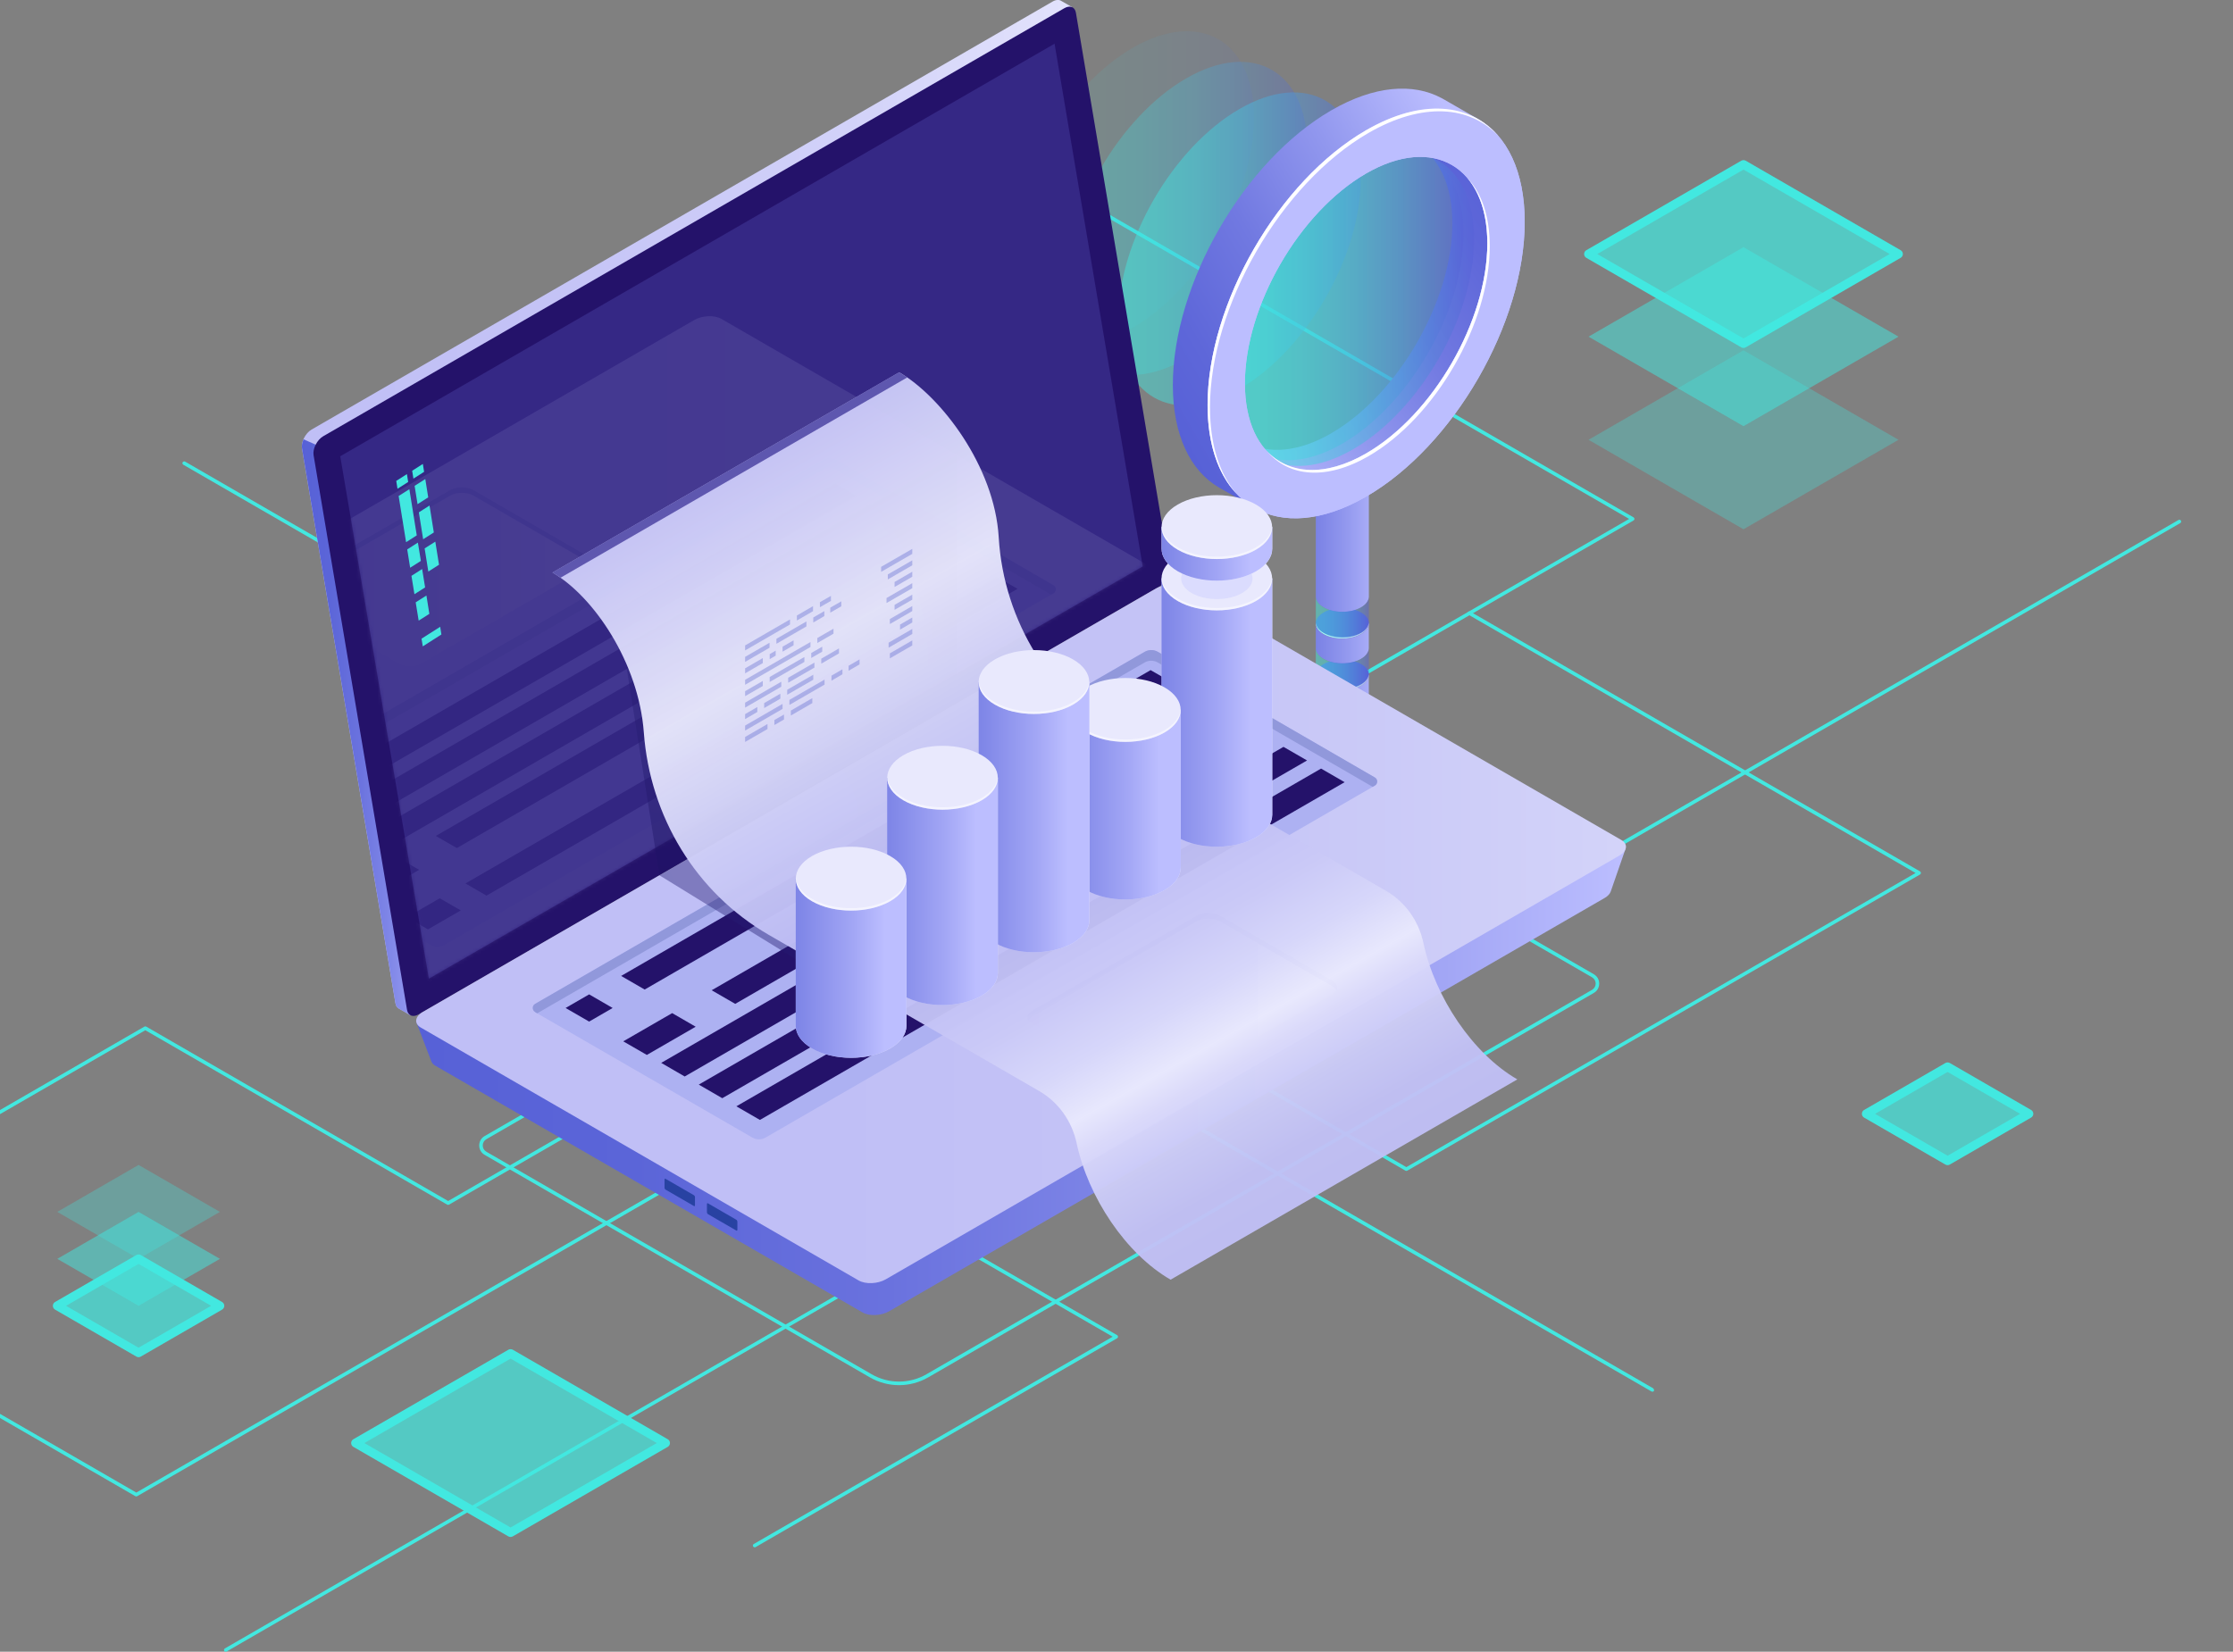 <svg width="642" height="475" viewBox="0 0 642 475" fill="none" xmlns="http://www.w3.org/2000/svg">
<rect x="0" y="0" width="642" height="475" fill="#808080" stroke="none"/>
<g clip-path="url(#clip0_2870_3969)">
<path d="M283.2 288.343C283.285 288.343 283.371 288.361 283.457 288.412L379.396 343.84L475.335 399.268C475.335 399.268 475.661 399.715 475.524 399.972C475.386 400.212 475.078 400.298 474.82 400.161L283.2 289.459L39.447 430.277C39.292 430.363 39.104 430.363 38.932 430.277L-123.484 336.444L-230.63 398.342C-230.87 398.479 -231.179 398.393 -231.333 398.153C-231.487 397.913 -231.385 397.604 -231.145 397.449L-123.742 335.397C-123.587 335.312 -123.399 335.312 -123.227 335.397L39.189 429.23L282.942 288.412C282.942 288.412 283.114 288.343 283.2 288.343Z" fill="#42E8E0"/>
<path d="M-98.534 377.254C-98.448 377.254 -98.362 377.237 -98.276 377.185L41.778 296.274L128.585 346.434C128.74 346.52 128.945 346.52 129.1 346.434L469.658 149.673C469.812 149.587 469.915 149.415 469.915 149.227C469.915 149.038 469.812 148.883 469.658 148.78L295.529 48.169C295.289 48.032 294.98 48.118 294.826 48.358C294.689 48.598 294.774 48.907 295.014 49.061L468.389 149.227L128.842 345.387L42.035 295.227C41.881 295.142 41.675 295.142 41.521 295.227L-98.791 376.31C-99.031 376.448 -99.117 376.756 -98.979 377.014C-98.894 377.168 -98.722 377.271 -98.534 377.271V377.254Z" fill="#42E8E0"/>
<path d="M216.971 444.986C217.056 444.986 217.142 444.968 217.228 444.917L321.184 384.856C321.338 384.77 321.441 384.598 321.441 384.409C321.441 384.221 321.338 384.066 321.184 383.963L191.882 309.264C191.642 309.127 191.333 309.213 191.179 309.453C191.042 309.693 191.127 310.002 191.367 310.156L319.898 384.409L216.713 444.025C216.473 444.162 216.387 444.471 216.525 444.728C216.61 444.883 216.782 444.986 216.971 444.986Z" fill="#42E8E0"/>
<path d="M64.912 475C64.998 475 65.083 474.983 65.169 474.931L626.844 150.428C627.084 150.291 627.17 149.982 627.032 149.724C626.895 149.484 626.587 149.398 626.329 149.536L64.654 474.056C64.414 474.193 64.329 474.502 64.466 474.76C64.552 474.914 64.723 475.017 64.912 475.017V475Z" fill="#42E8E0"/>
<path d="M404.355 336.722C404.441 336.722 404.526 336.704 404.612 336.653L552.023 251.486C552.178 251.4 552.28 251.228 552.28 251.04C552.28 250.851 552.178 250.696 552.023 250.594L422.721 175.894C422.481 175.757 422.172 175.843 422.018 176.083C421.881 176.323 421.967 176.632 422.207 176.787L550.737 251.057L404.338 335.64L53.216 132.753C52.976 132.616 52.667 132.702 52.513 132.942C52.376 133.182 52.461 133.491 52.701 133.645L404.098 336.67C404.098 336.67 404.269 336.739 404.355 336.739V336.722Z" fill="#42E8E0"/>
<path opacity="0.3" d="M501.263 152.213L545.832 126.473L501.263 100.732L456.71 126.473L501.263 152.213Z" fill="#42E8E0"/>
<path opacity="0.5" d="M501.263 122.56L545.832 96.819L501.263 71.078L456.71 96.819L501.263 122.56Z" fill="#42E8E0"/>
<path opacity="0.7" d="M501.263 98.792L545.832 73.052L501.263 47.294L456.71 73.052L501.263 98.792Z" fill="#42E8E0"/>
<path d="M501.263 100.063C501.486 100.063 501.692 100.011 501.898 99.891L546.45 74.15C546.845 73.927 547.085 73.498 547.085 73.052C547.085 72.606 546.845 72.177 546.45 71.954L501.898 46.213C501.503 45.99 501.023 45.99 500.629 46.213L456.076 71.954C455.681 72.177 455.441 72.606 455.441 73.052C455.441 73.498 455.681 73.927 456.076 74.15L500.629 99.891C500.817 100.011 501.04 100.063 501.263 100.063ZM543.295 73.052L501.263 97.334L459.231 73.052L501.263 48.77L543.295 73.052Z" fill="#42E8E0"/>
<path opacity="0.7" d="M146.797 440.748L191.367 414.99L146.797 389.25L102.244 414.99L146.797 440.748Z" fill="#42E8E0"/>
<path d="M146.797 442C147.02 442 147.225 441.949 147.431 441.829L191.984 416.088C192.378 415.865 192.618 415.436 192.618 414.99C192.618 414.544 192.378 414.115 191.984 413.892L147.431 388.151C147.037 387.928 146.557 387.928 146.162 388.151L101.593 413.892C101.198 414.115 100.958 414.544 100.958 414.99C100.958 415.436 101.198 415.865 101.593 416.088L146.145 441.829C146.334 441.949 146.557 442 146.78 442H146.797ZM188.828 414.99L146.797 439.272L104.765 414.99L146.797 390.708L188.828 414.99Z" fill="#42E8E0"/>
<path opacity="0.7" d="M39.84 389.028L63.231 375.523L39.84 362.017L16.466 375.523L39.84 389.028Z" fill="#42E8E0"/>
<path opacity="0.5" d="M39.84 375.523L63.231 362.018L39.84 348.512L16.466 362.018L39.84 375.523Z" fill="#42E8E0"/>
<path opacity="0.3" d="M39.84 362.018L63.231 348.512L39.84 335.007L16.466 348.512L39.84 362.018Z" fill="#42E8E0"/>
<path d="M39.84 390.298C40.063 390.298 40.269 390.247 40.475 390.127L63.848 376.621C64.243 376.398 64.483 375.969 64.483 375.523C64.483 375.077 64.243 374.648 63.848 374.425L40.475 360.92C40.08 360.696 39.6 360.696 39.206 360.92L15.832 374.425C15.437 374.648 15.197 375.077 15.197 375.523C15.197 375.969 15.437 376.398 15.832 376.621L39.206 390.127C39.394 390.247 39.617 390.298 39.84 390.298ZM60.693 375.523L39.84 387.57L18.987 375.523L39.84 363.476L60.693 375.523Z" fill="#42E8E0"/>
<path opacity="0.7" d="M559.945 333.821L583.319 320.299L559.945 306.793L536.571 320.316L559.945 333.821Z" fill="#42E8E0"/>
<path d="M559.946 335.074C560.169 335.074 560.374 335.022 560.58 334.902L583.954 321.397C584.348 321.174 584.588 320.745 584.588 320.299C584.588 319.852 584.348 319.423 583.954 319.2L560.58 305.695C560.186 305.472 559.705 305.472 559.311 305.695L535.937 319.2C535.543 319.423 535.303 319.852 535.303 320.299C535.303 320.745 535.543 321.174 535.937 321.397L559.311 334.902C559.5 335.022 559.723 335.074 559.946 335.074ZM580.799 320.316L559.946 332.362L539.093 320.316L559.946 308.269L580.799 320.316Z" fill="#42E8E0"/>
<path opacity="0.1" d="M360.522 33.875C360.522 11.635 344.916 2.626 325.675 13.745C306.435 24.865 290.829 51.893 290.829 74.133C290.829 96.373 306.435 105.382 325.675 94.262C344.916 83.142 360.522 56.114 360.522 33.875Z" fill="url(#paint0_linear_2870_3969)"/>
<path opacity="0.3" d="M375.87 42.678C375.87 20.438 360.265 11.429 341.024 22.549C321.783 33.669 306.178 60.697 306.178 82.936C306.178 105.176 321.783 114.186 341.024 103.066C360.265 91.946 375.87 64.918 375.87 42.678Z" fill="url(#paint1_linear_2870_3969)"/>
<path opacity="0.48" d="M391.219 51.464C391.219 29.224 375.614 20.214 356.373 31.334C337.132 42.454 321.526 69.482 321.526 91.722C321.526 113.962 337.132 122.971 356.373 111.851C375.614 100.731 391.219 73.703 391.219 51.464Z" fill="url(#paint2_linear_2870_3969)"/>
<path d="M391.322 182.363C394.306 180.647 394.306 177.85 391.322 176.134C388.338 174.418 383.52 174.418 380.536 176.134C377.552 177.85 377.552 180.647 380.536 182.363C383.52 184.079 388.338 184.079 391.322 182.363Z" fill="url(#paint3_linear_2870_3969)"/>
<path d="M391.323 182.003C388.339 183.719 383.52 183.719 380.536 182.003C379.13 181.196 378.393 180.132 378.324 179.068C378.238 180.252 378.976 181.454 380.536 182.363C383.52 184.079 388.339 184.079 391.323 182.363C392.901 181.454 393.621 180.252 393.535 179.068C393.449 180.132 392.729 181.179 391.323 182.003Z" fill="white"/>
<path d="M391.322 197.19C394.306 195.474 394.306 192.677 391.322 190.961C388.338 189.245 383.52 189.245 380.536 190.961C377.552 192.677 377.552 195.474 380.536 197.19C383.52 198.907 388.338 198.907 391.322 197.19Z" fill="url(#paint4_linear_2870_3969)"/>
<path d="M391.322 212.257C394.306 210.541 394.306 207.744 391.322 206.028C388.338 204.312 383.52 204.312 380.536 206.028C377.552 207.744 377.552 210.541 380.536 212.257C383.52 213.973 388.338 213.973 391.322 212.257Z" fill="url(#paint5_linear_2870_3969)"/>
<path d="M378.306 179.257V171.552C378.306 172.685 379.044 173.8 380.536 174.658C383.519 176.374 388.338 176.374 391.322 174.658C392.763 173.818 393.5 172.736 393.551 171.655V139.051H378.306V235.097C378.306 239.302 381.719 242.717 385.92 242.717C390.122 242.717 393.534 239.302 393.534 235.097V209.065C393.586 210.232 392.848 211.399 391.305 212.274C388.321 213.99 383.502 213.99 380.518 212.274C379.026 211.416 378.289 210.301 378.289 209.168V201.446C378.289 202.578 379.026 203.694 380.518 204.552C383.502 206.268 388.321 206.268 391.305 204.552C392.746 203.711 393.483 202.63 393.534 201.549V193.981C393.586 195.148 392.848 196.315 391.305 197.19C388.321 198.906 383.502 198.906 380.518 197.19C379.026 196.332 378.289 195.217 378.289 194.084V186.362C378.289 187.494 379.026 188.61 380.518 189.468C383.502 191.184 388.321 191.184 391.305 189.468C392.746 188.627 393.483 187.546 393.534 186.465V179.154C393.586 180.321 392.848 181.488 391.305 182.363C388.321 184.079 383.502 184.079 380.518 182.363C379.026 181.505 378.289 180.39 378.289 179.257H378.306Z" fill="url(#paint6_linear_2870_3969)"/>
<path d="M391.323 196.812C388.339 198.528 383.52 198.528 380.536 196.812C379.13 196.006 378.393 194.942 378.324 193.878C378.238 195.062 378.976 196.263 380.536 197.172C383.52 198.889 388.339 198.889 391.323 197.172C392.901 196.263 393.621 195.062 393.535 193.878C393.449 194.942 392.729 195.988 391.323 196.812Z" fill="white"/>
<path d="M391.323 211.879C388.339 213.596 383.52 213.596 380.536 211.879C379.13 211.073 378.393 210.009 378.324 208.945C378.238 210.129 378.976 211.348 380.536 212.24C383.52 213.956 388.339 213.956 391.323 212.24C392.901 211.33 393.621 210.129 393.535 208.945C393.449 210.009 392.729 211.056 391.323 211.879Z" fill="white"/>
<path opacity="0.48" d="M391.322 174.659C388.338 176.375 383.519 176.375 380.535 174.659C379.043 173.8 378.306 172.668 378.306 171.552V179.258C378.306 180.39 379.06 181.506 380.535 182.364C383.519 184.08 388.338 184.08 391.322 182.364C392.848 181.471 393.585 180.304 393.551 179.155V171.655C393.5 172.754 392.762 173.835 391.322 174.659Z" fill="url(#paint7_linear_2870_3969)"/>
<path opacity="0.48" d="M391.322 189.485C388.338 191.201 383.519 191.201 380.535 189.485C379.043 188.627 378.306 187.495 378.306 186.379V194.084C378.306 195.217 379.06 196.332 380.535 197.19C383.519 198.906 388.338 198.906 391.322 197.19C392.848 196.298 393.585 195.131 393.551 193.981V186.482C393.5 187.58 392.762 188.662 391.322 189.485Z" fill="url(#paint8_linear_2870_3969)"/>
<path opacity="0.48" d="M391.322 204.551C388.338 206.268 383.519 206.268 380.535 204.551C379.043 203.693 378.306 202.561 378.306 201.445V209.15C378.306 210.283 379.06 211.398 380.535 212.256C383.519 213.973 388.338 213.973 391.322 212.256C392.848 211.364 393.585 210.197 393.551 209.047V201.548C393.5 202.647 392.762 203.728 391.322 204.551Z" fill="url(#paint9_linear_2870_3969)"/>
<path d="M358.379 127.175C358.036 126.987 357.676 126.781 357.35 126.558L353.629 105.433L358.31 77.41L371.292 63.253L384.668 50.263L405.967 41.425L406.533 41.202C407.545 41.717 408.488 42.334 409.38 43.038C414.713 42.369 420.029 41.7 425.362 41.047C424.47 38.851 423.407 36.843 422.155 35.093L424.711 34.097L415.176 28.606C415.056 28.538 414.953 28.469 414.833 28.417L414.473 28.211H414.456C406.258 23.801 395.095 24.591 382.782 31.712C357.607 46.264 337.2 81.632 337.2 110.736C337.2 125.168 342.225 135.344 350.37 140.149L350.439 140.183C350.525 140.235 350.628 140.286 350.713 140.338L360.848 146.138L360.334 143.186C361.603 143.289 362.906 143.289 364.227 143.22C361.414 138.261 357.624 132.77 358.43 127.21L358.379 127.175Z" fill="url(#paint10_linear_2870_3969)"/>
<path d="M428.312 59.203C428.312 58.808 428.329 58.414 428.329 58.019C428.329 51.429 427.248 45.749 425.328 41.047C419.994 41.717 414.678 42.386 409.345 43.038C414.473 47.088 417.559 54.347 417.559 64.231C417.559 86.471 401.954 113.499 382.713 124.619C373.23 130.093 364.638 130.676 358.344 127.193C357.538 132.753 361.328 138.244 364.141 143.203C368.377 142.946 372.938 141.779 377.723 139.617L376.214 141.316C376.214 141.316 395.18 134.726 395.557 134.314C395.935 133.902 418.022 111.594 418.022 111.594L432.444 80.482L428.26 59.237L428.312 59.203Z" fill="url(#paint11_linear_2870_3969)"/>
<path opacity="0.5" d="M423.802 68.847C423.802 46.607 408.197 37.598 388.956 48.718C369.715 59.838 354.109 86.865 354.109 109.105C354.109 131.345 369.715 140.354 388.956 129.235C408.197 118.115 423.802 91.087 423.802 68.847Z" fill="url(#paint12_linear_2870_3969)"/>
<path opacity="0.48" d="M420.766 67.199C420.766 44.959 405.161 35.95 385.92 47.07C366.679 58.19 351.073 85.218 351.073 107.458C351.073 129.698 366.679 138.707 385.92 127.587C405.161 116.467 420.766 89.439 420.766 67.199Z" fill="url(#paint13_linear_2870_3969)"/>
<path d="M438.361 63.803C438.361 92.889 417.954 128.274 392.78 142.826C367.605 157.378 347.198 145.589 347.198 116.485C347.198 87.381 367.605 52.013 392.78 37.461C417.954 22.909 438.361 34.699 438.361 63.803ZM427.609 70.015C427.609 47.775 412.004 38.766 392.763 49.886C373.522 61.005 357.916 88.033 357.916 110.273C357.916 132.513 373.522 141.522 392.763 130.402C412.004 119.282 427.609 92.254 427.609 70.015Z" fill="#BCBEFF"/>
<path d="M438.361 63.803C438.361 92.889 417.954 128.274 392.78 142.826C367.605 157.378 347.198 145.589 347.198 116.485C347.198 87.381 367.605 52.013 392.78 37.461C417.954 22.909 438.361 34.699 438.361 63.803ZM427.609 70.015C427.609 47.775 412.004 38.766 392.763 49.886C373.522 61.005 357.916 88.033 357.916 110.273C357.916 132.513 373.522 141.522 392.763 130.402C412.004 119.282 427.609 92.254 427.609 70.015Z" fill="#BCBEFF"/>
<path d="M347.867 117.257C347.867 88.17 368.274 52.785 393.448 38.233C408.951 29.275 422.635 30.322 430.867 39.211C422.721 29.601 408.693 28.246 392.762 37.444C367.588 51.996 347.181 87.363 347.181 116.467C347.181 127.656 350.199 136.27 355.361 141.83C350.645 136.253 347.884 127.931 347.884 117.257H347.867Z" fill="white"/>
<path d="M393.466 131.173C412.707 120.053 428.312 93.026 428.312 70.786C428.312 62.171 425.963 55.547 421.984 51.309C425.551 55.565 427.626 61.897 427.626 69.996C427.626 92.236 412.021 119.264 392.78 130.384C380.998 137.197 370.572 136.442 364.278 129.732C370.503 137.162 381.238 138.226 393.483 131.173H393.466Z" fill="white"/>
<path d="M258.487 398.344C261.385 398.344 264.283 397.589 266.873 396.096L458.236 285.549C459.214 284.983 459.78 283.987 459.78 282.855C459.78 281.722 459.196 280.727 458.219 280.161L339.326 211.467C339.172 211.382 338.966 211.382 338.812 211.467L139.32 326.717C138.342 327.283 137.776 328.278 137.776 329.411C137.776 330.543 138.359 331.539 139.32 332.105L250.084 396.096C252.673 397.589 255.572 398.344 258.47 398.344H258.487ZM339.069 212.497L457.722 281.053C458.373 281.43 458.768 282.1 458.768 282.855C458.768 283.61 458.373 284.279 457.722 284.657L266.358 395.204C261.505 398.018 255.469 398.018 250.598 395.204L139.834 331.213C139.183 330.835 138.788 330.166 138.788 329.411C138.788 328.656 139.183 327.987 139.834 327.609L339.069 212.497Z" fill="#42E8E0"/>
<path d="M332.862 161.29L306.195 3.02L308.339 2.111L305.115 0.257C304.498 -0.137 303.606 -0.12 302.628 0.446L89.572 123.538C87.822 124.55 86.502 127.141 86.811 128.96L113.683 288.483C113.82 289.307 114.232 289.873 114.797 290.114L117.953 291.933L118.502 288.981L118.33 289.033L330.101 166.679C331.85 165.666 333.17 163.075 332.862 161.256V161.29Z" fill="url(#paint14_linear_2870_3969)"/>
<path d="M90.772 127.879L87.274 126.335C86.879 127.227 86.691 128.171 86.828 128.977L113.7 288.501C113.837 289.324 114.249 289.891 114.815 290.131L117.97 291.95L118.519 288.998L118.347 289.05L129.065 282.855L90.806 127.879H90.772Z" fill="url(#paint15_linear_2870_3969)"/>
<path d="M333.427 168.618L120.371 291.709C118.724 292.653 117.318 292.104 117.026 290.405L90.154 130.882C89.846 129.063 91.166 126.472 92.915 125.459L305.989 2.368C307.635 1.424 309.042 1.973 309.333 3.672L336.205 163.195C336.514 165.014 335.194 167.605 333.444 168.618H333.427Z" fill="#24126A"/>
<g opacity="0.51">
<path d="M303.194 12.561L97.82 131.208L123.303 281.447L328.54 162.886L303.194 12.561Z" fill="#453C9E"/>
</g>
<path d="M467.36 244.158L455.733 250.233L339.138 182.878C337.183 181.745 333.788 181.9 331.524 183.187L130.437 299.363C128.517 298.282 119.736 294.06 119.736 294.06L123.989 305.163C124.161 305.661 124.538 306.124 125.172 306.484L247.975 377.426C249.93 378.558 253.326 378.404 255.589 377.117L461.358 258.229C462.284 257.697 462.85 257.045 463.09 256.393L467.325 244.175L467.36 244.158Z" fill="url(#paint16_linear_2870_3969)"/>
<path d="M465.559 246.063L254.663 367.902C252.348 369.24 248.867 369.377 246.861 368.228L121.006 295.519C118.999 294.369 119.256 292.344 121.572 291.006L332.468 169.167C334.783 167.828 338.264 167.691 340.27 168.841L466.125 241.55C468.132 242.699 467.874 244.724 465.559 246.063Z" fill="url(#paint17_linear_2870_3969)"/>
<path d="M191.059 341.543V339.226C191.059 339.003 191.196 338.9 191.35 339.003L199.513 343.722C199.684 343.825 199.804 344.066 199.804 344.289V346.605C199.804 346.828 199.667 346.931 199.513 346.828L191.35 342.109C191.179 342.006 191.059 341.766 191.059 341.543Z" fill="#2842A2"/>
<path d="M203.251 348.596V346.279C203.251 346.056 203.388 345.953 203.543 346.056L211.705 350.776C211.877 350.879 211.997 351.119 211.997 351.342V353.658C211.997 353.882 211.86 353.985 211.705 353.882L203.543 349.162C203.371 349.059 203.251 348.819 203.251 348.596Z" fill="#2842A2"/>
<path d="M153.828 288.707L329.089 187.46C330.255 186.791 331.695 186.791 332.862 187.46L395.266 223.6C396.158 224.115 396.158 225.419 395.266 225.934L220.091 327.146C218.925 327.815 217.484 327.815 216.318 327.146L153.828 291.058C152.936 290.543 152.936 289.239 153.828 288.724V288.707Z" fill="#ADB1F2"/>
<path d="M153.828 291.04L154.463 291.4L329.089 190.514C330.255 189.845 331.696 189.845 332.862 190.514L394.649 226.276L395.284 225.916C396.175 225.401 396.175 224.097 395.284 223.582L332.879 187.442C331.713 186.773 330.272 186.773 329.106 187.442L153.846 288.689C152.954 289.204 152.954 290.508 153.846 291.023L153.828 291.04Z" fill="#9198DB"/>
<path d="M337.578 196.607L185.348 284.571L178.574 280.658L330.804 192.711L337.578 196.607Z" fill="#24126A"/>
<path d="M354.16 206.199L211.379 288.689L204.605 284.777L347.404 202.287L354.16 206.199Z" fill="#24126A"/>
<path d="M364.982 212.446L196.855 309.574L190.099 305.661L358.208 208.534L364.982 212.446Z" fill="#24126A"/>
<path d="M375.785 218.692L207.658 315.82L200.901 311.907L369.011 214.78L375.785 218.692Z" fill="#24126A"/>
<path d="M386.589 224.939L218.479 322.067L211.705 318.154L379.815 221.026L386.589 224.939Z" fill="#24126A"/>
<path d="M176.139 289.874L169.382 293.786L162.608 289.874L169.382 285.961L176.139 289.874Z" fill="#24126A"/>
<path d="M200.01 295.262L185.965 303.379L179.191 299.466L193.253 291.349L200.01 295.262Z" fill="#24126A"/>
<path d="M335.829 313.211L383.091 285.909C384.943 284.845 384.943 283.112 383.091 282.048L350.783 263.377C348.93 262.313 345.947 262.313 344.095 263.377L296.832 290.68C294.98 291.744 294.98 293.477 296.832 294.541L329.141 313.211C330.993 314.275 333.977 314.275 335.829 313.211Z" fill="url(#paint18_linear_2870_3969)"/>
<path d="M296.833 292.258L344.095 264.956C345.947 263.892 348.931 263.892 350.783 264.956L383.091 283.627C383.657 283.953 384.035 284.347 384.257 284.776C384.738 283.85 384.378 282.786 383.091 282.048L350.783 263.377C348.931 262.313 345.947 262.313 344.095 263.377L296.833 290.68C295.564 291.418 295.187 292.464 295.667 293.408C295.89 292.996 296.25 292.602 296.833 292.258Z" fill="#9198DB"/>
<g opacity="0.11">
<mask id="mask0_2870_3969" style="mask-type:luminance" maskUnits="userSpaceOnUse" x="97" y="12" width="232" height="270">
<path d="M303.194 12.561L97.82 131.208L123.303 281.447L328.54 162.886L303.194 12.561Z" fill="white"/>
</mask>
<g mask="url(#mask0_2870_3969)">
<path d="M332.691 168.927L121.795 290.765C119.48 292.104 115.999 292.241 113.993 291.091L-11.863 218.383C-13.869 217.233 -13.612 215.208 -11.297 213.87L199.599 92.031C201.914 90.692 205.396 90.555 207.402 91.705L333.257 164.413C335.264 165.563 335.006 167.588 332.691 168.927Z" fill="url(#paint19_linear_2870_3969)"/>
<path d="M121.161 190.772L168.423 163.469C170.275 162.406 170.275 160.672 168.423 159.608L136.115 140.938C134.263 139.874 131.279 139.874 129.427 140.938L82.164 168.24C80.312 169.304 80.312 171.037 82.164 172.101L114.473 190.772C116.325 191.836 119.309 191.836 121.161 190.772Z" fill="url(#paint20_linear_2870_3969)"/>
<path d="M82.165 169.819L129.427 142.517C131.279 141.453 134.263 141.453 136.115 142.517L168.423 161.187C168.989 161.513 169.367 161.908 169.59 162.337C170.07 161.41 169.71 160.347 168.423 159.609L136.115 140.938C134.263 139.874 131.279 139.874 129.427 140.938L82.165 168.24C80.896 168.978 80.519 170.025 80.999 170.969C81.222 170.557 81.582 170.162 82.165 169.819Z" fill="#9198DB"/>
<path d="M61.397 233.432L236.658 132.186C237.824 131.517 239.265 131.517 240.431 132.186L302.835 168.308C303.727 168.823 303.727 170.127 302.835 170.642L127.66 271.854C126.494 272.524 125.054 272.524 123.888 271.854L61.397 235.766C60.506 235.251 60.506 233.947 61.397 233.432Z" fill="#ADB1F2"/>
<path d="M61.398 235.766L62.032 236.126L236.659 135.24C237.825 134.571 239.265 134.571 240.431 135.24L302.218 171.003L302.853 170.642C303.745 170.127 303.745 168.823 302.853 168.308L240.448 132.186C239.282 131.517 237.842 131.517 236.676 132.186L61.415 233.432C60.523 233.947 60.523 235.251 61.415 235.766H61.398Z" fill="#9198DB"/>
<path d="M286.492 165.855L133.816 254.059L139.87 257.56L292.546 169.339L286.492 165.855Z" fill="#24126A"/>
<path d="M270.406 156.553L125.293 240.399L131.346 243.883L276.46 160.054L270.406 156.553Z" fill="#24126A"/>
<path d="M114.456 246.663L100.908 254.488L106.945 257.989L120.509 250.146L114.456 246.663Z" fill="#24126A"/>
<path d="M126.426 258.332L116.994 263.772L123.031 267.273L132.479 261.816L126.426 258.332Z" fill="#24126A"/>
<path d="M260.323 150.736L90.824 248.671L96.878 252.154L266.377 154.22L260.323 150.736Z" fill="#24126A"/>
<path d="M250.239 144.902L80.74 242.836L86.794 246.337L256.293 148.402L250.239 144.902Z" fill="#24126A"/>
<path d="M240.173 139.084L70.657 237.019L76.711 240.502L246.21 142.585L240.173 139.084Z" fill="#24126A"/>
</g>
</g>
<path opacity="0.42" d="M235.045 279.697L189.601 251.725L291.756 192.711L339.961 225.127L235.045 279.697Z" fill="url(#paint21_radial_2870_3969)"/>
<path opacity="0.42" d="M189.601 251.726L179.191 185.933L275.053 130.916V202.218L189.601 251.726Z" fill="url(#paint22_radial_2870_3969)"/>
<path opacity="0.96" d="M336.559 368.004L436.245 310.413C423.384 302.983 412.546 286.715 409.236 271.167C407.898 264.87 404.04 259.395 398.467 256.169L323.149 212.65C302.176 200.535 288.577 178.707 287.136 154.511C285.936 134.073 270.502 113.978 258.515 107.062L158.829 164.653C170.627 171.466 183.626 190.531 185.101 210.626C186.885 234.822 200.038 256.718 221.028 268.851L298.763 313.76C304.337 316.986 308.195 322.46 309.533 328.758C312.843 344.305 323.681 360.573 336.542 368.004H336.559Z" fill="url(#paint23_linear_2870_3969)"/>
<g opacity="0.32">
<path d="M227.133 179.583L214.22 187.048V185.606L227.133 178.141V179.583Z" fill="#4553C7"/>
<path d="M233.752 175.756L229.104 178.45V177.009L233.752 174.315V175.756Z" fill="#4553C7"/>
<path d="M238.897 172.804L235.725 174.623V173.182L238.897 171.363V172.804Z" fill="#4553C7"/>
<path d="M221.251 186.276L214.22 190.343V188.901L221.251 184.834V186.276Z" fill="#4553C7"/>
<path d="M231.849 180.149L223.223 185.143V183.701L231.849 178.707V180.149Z" fill="#4553C7"/>
<path d="M236.994 177.18L233.821 179.017V177.575L236.994 175.739V177.18Z" fill="#4553C7"/>
<path d="M241.881 174.366L238.708 176.185V174.744L241.881 172.925V174.366Z" fill="#4553C7"/>
<path d="M219.313 190.686L214.22 193.637V192.196L219.313 189.244V190.686Z" fill="#4553C7"/>
<path d="M223.017 188.541L221.285 189.553V188.112L223.017 187.099V188.541Z" fill="#4553C7"/>
<path d="M228.162 185.572L224.989 187.408V185.966L228.162 184.147V185.572Z" fill="#4553C7"/>
<path d="M233.015 186.069L214.22 196.932V195.49L233.015 184.628V186.069Z" fill="#4553C7"/>
<path d="M239.635 182.243L234.987 184.92V183.479L239.635 180.802V182.243Z" fill="#4553C7"/>
<path d="M219.313 197.275L214.22 200.209V198.768L219.313 195.833V197.275Z" fill="#4553C7"/>
<path d="M231.266 190.36L221.285 196.126V194.684L231.266 188.935V190.36Z" fill="#4553C7"/>
<path d="M236.394 187.408L233.238 189.227V187.785L236.394 185.966V187.408Z" fill="#4553C7"/>
<path d="M224.629 197.481L214.22 203.505V202.063L224.629 196.04V197.481Z" fill="#4553C7"/>
<path d="M234.146 191.989L226.601 196.348V194.907L234.146 190.548V191.989Z" fill="#4553C7"/>
<path d="M241.211 187.906L236.118 190.858V189.416L241.211 186.465V187.906Z" fill="#4553C7"/>
<path d="M217.735 204.757L214.22 206.799V205.358L217.735 203.316V204.757Z" fill="#4553C7"/>
<path d="M224.355 200.93L219.708 203.624V202.183L224.355 199.489V200.93Z" fill="#4553C7"/>
<path d="M233.821 195.473L226.327 199.797V198.356L233.821 194.031V195.473Z" fill="#4553C7"/>
<path d="M224.989 203.865L214.22 210.094V208.653L224.989 202.423V203.865Z" fill="#4553C7"/>
<path d="M237.062 196.88L226.961 202.715V201.273L237.062 195.439V196.88Z" fill="#4553C7"/>
<path d="M242.207 193.911L239.052 195.747V194.306L242.207 192.47V193.911Z" fill="#4553C7"/>
<path d="M247.128 191.063L243.973 192.899V191.458L247.128 189.622V191.063Z" fill="#4553C7"/>
<path d="M220.668 209.648L214.22 213.372V211.93L220.668 208.206V209.648Z" fill="#4553C7"/>
<path d="M253.336 164.447L262.288 159.282V157.841L253.336 163.006V164.447Z" fill="#4553C7"/>
<path d="M255.256 166.627L262.287 162.56V161.135L255.256 165.185V166.627Z" fill="#4553C7"/>
<path d="M257.194 168.806L262.288 165.855V164.413L257.194 167.365V168.806Z" fill="#4553C7"/>
<path d="M254.88 173.422L262.288 169.149V167.708L254.88 171.98V173.422Z" fill="#4553C7"/>
<path d="M257.194 175.378L262.288 172.444V171.003L257.194 173.937V175.378Z" fill="#4553C7"/>
<path d="M255.84 179.462L262.288 175.721V174.28L255.84 178.021V179.462Z" fill="#4553C7"/>
<path d="M258.771 181.059L262.287 179.017V177.575L258.771 179.617V181.059Z" fill="#4553C7"/>
<path d="M255.479 186.259L262.288 182.312V180.87L255.479 184.817V186.259Z" fill="#4553C7"/>
<path d="M255.84 189.33L262.288 185.606V184.165L255.84 187.888V189.33Z" fill="#4553C7"/>
<path d="M225.401 206.92L222.64 208.498V207.057L225.401 205.478V206.92Z" fill="#4553C7"/>
<path d="M233.547 202.2L227.373 205.769V204.345L233.547 200.759V202.2Z" fill="#4553C7"/>
</g>
<path opacity="0.8" d="M258.498 107.062L158.812 164.653C159.618 165.116 160.406 165.614 161.178 166.129L260.847 108.538C260.058 108.023 259.269 107.526 258.48 107.062H258.498Z" fill="#453C9E"/>
<path d="M365.754 166.353H333.96V234.308C333.96 236.659 335.521 239.01 338.624 240.812C344.832 244.399 354.899 244.399 361.106 240.812C364.21 239.01 365.771 236.659 365.771 234.308V166.353H365.754Z" fill="url(#paint24_linear_2870_3969)"/>
<path d="M365.754 166.353H333.96V234.308C333.96 236.659 335.521 239.01 338.624 240.812C344.832 244.399 354.899 244.399 361.106 240.812C364.21 239.01 365.771 236.659 365.771 234.308V166.353H365.754Z" fill="url(#paint25_linear_2870_3969)"/>
<path d="M361.089 172.84C354.881 176.426 344.815 176.426 338.607 172.84C332.399 169.253 332.399 163.436 338.607 159.849C344.815 156.263 354.881 156.263 361.089 159.849C367.297 163.436 367.297 169.253 361.089 172.84Z" fill="url(#paint26_linear_2870_3969)"/>
<path opacity="0.3" d="M357.11 170.54C353.097 172.857 346.598 172.857 342.602 170.54C338.59 168.224 338.59 164.466 342.602 162.149C346.615 159.832 353.115 159.832 357.11 162.149C361.106 164.466 361.123 168.224 357.11 170.54Z" fill="url(#paint27_linear_2870_3969)"/>
<path opacity="0.5" d="M361.089 172.153C354.881 175.74 344.815 175.74 338.607 172.153C335.657 170.454 334.114 168.241 333.976 165.993C333.822 168.464 335.348 170.952 338.607 172.823C344.815 176.409 354.881 176.409 361.089 172.823C364.347 170.935 365.873 168.447 365.719 165.993C365.582 168.224 364.038 170.437 361.089 172.153Z" fill="white"/>
<path d="M365.754 151.578H333.96V157.79C333.96 160.141 335.521 162.492 338.624 164.294C344.832 167.88 354.899 167.88 361.106 164.294C364.21 162.492 365.771 160.141 365.771 157.79V151.578H365.754Z" fill="url(#paint28_linear_2870_3969)"/>
<path d="M365.754 151.578H333.96V157.79C333.96 160.141 335.521 162.492 338.624 164.294C344.832 167.88 354.899 167.88 361.106 164.294C364.21 162.492 365.771 160.141 365.771 157.79V151.578H365.754Z" fill="url(#paint29_linear_2870_3969)"/>
<path d="M361.089 158.082C354.881 161.668 344.815 161.668 338.607 158.082C332.399 154.495 332.399 148.678 338.607 145.091C344.815 141.505 354.881 141.505 361.089 145.091C367.297 148.678 367.297 154.495 361.089 158.082Z" fill="url(#paint30_linear_2870_3969)"/>
<path opacity="0.5" d="M361.089 157.395C354.881 160.982 344.815 160.982 338.607 157.395C335.657 155.697 334.114 153.483 333.976 151.235C333.822 153.706 335.348 156.194 338.607 158.065C344.815 161.651 354.881 161.651 361.089 158.065C364.347 156.177 365.873 153.689 365.719 151.235C365.582 153.466 364.038 155.679 361.089 157.395Z" fill="white"/>
<path d="M339.465 204.174H307.671V249.478C307.671 251.829 309.231 254.18 312.335 255.982C318.543 259.568 328.61 259.568 334.817 255.982C337.921 254.18 339.482 251.829 339.482 249.478V204.174H339.465Z" fill="url(#paint31_linear_2870_3969)"/>
<path d="M339.465 204.174H307.671V249.478C307.671 251.829 309.231 254.18 312.335 255.982C318.543 259.568 328.61 259.568 334.817 255.982C337.921 254.18 339.482 251.829 339.482 249.478V204.174H339.465Z" fill="url(#paint32_linear_2870_3969)"/>
<path d="M334.8 210.661C328.592 214.247 318.526 214.247 312.318 210.661C306.11 207.074 306.11 201.257 312.318 197.67C318.526 194.084 328.592 194.084 334.8 197.67C341.008 201.257 341.008 207.074 334.8 210.661Z" fill="url(#paint33_linear_2870_3969)"/>
<path opacity="0.5" d="M334.8 209.975C328.592 213.561 318.525 213.561 312.318 209.975C309.368 208.276 307.825 206.062 307.687 203.814C307.533 206.285 309.059 208.773 312.318 210.644C318.525 214.23 328.592 214.23 334.8 210.644C338.058 208.756 339.584 206.268 339.43 203.814C339.293 206.045 337.749 208.259 334.8 209.975Z" fill="white"/>
<path d="M313.176 196.144H281.382V264.648C281.382 266.999 282.942 269.35 286.046 271.152C292.254 274.738 302.321 274.738 308.528 271.152C311.632 269.35 313.193 266.999 313.193 264.648V196.144H313.176Z" fill="url(#paint34_linear_2870_3969)"/>
<path d="M313.176 196.144H281.382V264.648C281.382 266.999 282.942 269.35 286.046 271.152C292.254 274.738 302.321 274.738 308.528 271.152C311.632 269.35 313.193 266.999 313.193 264.648V196.144H313.176Z" fill="url(#paint35_linear_2870_3969)"/>
<path d="M308.511 202.63C302.303 206.217 292.237 206.217 286.029 202.63C279.821 199.044 279.821 193.226 286.029 189.64C292.237 186.053 302.303 186.053 308.511 189.64C314.719 193.226 314.719 199.044 308.511 202.63Z" fill="url(#paint36_linear_2870_3969)"/>
<path opacity="0.5" d="M308.511 201.944C302.303 205.53 292.236 205.53 286.028 201.944C283.079 200.245 281.536 198.031 281.398 195.783C281.244 198.254 282.77 200.743 286.028 202.613C292.236 206.2 302.303 206.2 308.511 202.613C311.769 200.726 313.295 198.237 313.141 195.783C313.004 198.014 311.46 200.228 308.511 201.944Z" fill="white"/>
<path d="M286.869 223.669H255.075V279.835C255.075 282.186 256.636 284.537 259.74 286.339C265.948 289.925 276.014 289.925 282.222 286.339C285.326 284.537 286.886 282.186 286.886 279.835V223.669H286.869Z" fill="url(#paint37_linear_2870_3969)"/>
<path d="M286.869 223.669H255.075V279.835C255.075 282.186 256.636 284.537 259.74 286.339C265.948 289.925 276.014 289.925 282.222 286.339C285.326 284.537 286.886 282.186 286.886 279.835V223.669H286.869Z" fill="url(#paint38_linear_2870_3969)"/>
<path d="M282.222 230.156C276.014 233.742 265.948 233.742 259.74 230.156C253.532 226.569 253.532 220.752 259.74 217.165C265.948 213.579 276.014 213.579 282.222 217.165C288.43 220.752 288.43 226.569 282.222 230.156Z" fill="url(#paint39_linear_2870_3969)"/>
<path opacity="0.5" d="M282.222 229.469C276.014 233.056 265.947 233.056 259.739 229.469C256.79 227.77 255.246 225.557 255.109 223.309C254.955 225.78 256.481 228.268 259.739 230.138C265.947 233.725 276.014 233.725 282.222 230.138C285.48 228.251 287.006 225.763 286.852 223.309C286.715 225.539 285.171 227.753 282.222 229.469Z" fill="white"/>
<path d="M260.58 252.687H228.786V295.004C228.786 297.355 230.347 299.706 233.451 301.508C239.658 305.095 249.725 305.095 255.933 301.508C259.037 299.706 260.597 297.355 260.597 295.004V252.687H260.58Z" fill="url(#paint40_linear_2870_3969)"/>
<path d="M260.58 252.687H228.786V295.004C228.786 297.355 230.347 299.706 233.451 301.508C239.658 305.095 249.725 305.095 255.933 301.508C259.037 299.706 260.597 297.355 260.597 295.004V252.687H260.58Z" fill="url(#paint41_linear_2870_3969)"/>
<path d="M255.933 259.173C249.725 262.76 239.659 262.76 233.451 259.173C227.243 255.587 227.243 249.77 233.451 246.183C239.659 242.597 249.725 242.597 255.933 246.183C262.141 249.77 262.141 255.587 255.933 259.173Z" fill="url(#paint42_linear_2870_3969)"/>
<path opacity="0.5" d="M255.932 258.487C249.725 262.074 239.658 262.074 233.45 258.487C230.501 256.788 228.957 254.575 228.82 252.327C228.666 254.798 230.192 257.286 233.45 259.157C239.658 262.743 249.725 262.743 255.932 259.157C259.191 257.269 260.717 254.781 260.563 252.327C260.425 254.558 258.882 256.771 255.932 258.487Z" fill="white"/>
<path d="M117.353 138.604L114.283 140.56L113.923 138.295L116.992 136.339L117.353 138.604Z" fill="#42E8E0"/>
<path d="M119.822 153.962L116.752 155.919L114.608 142.636L117.695 140.68L119.822 153.962Z" fill="#42E8E0"/>
<path d="M121.005 161.307L117.918 163.263L117.078 157.995L120.148 156.039L121.005 161.307Z" fill="#42E8E0"/>
<path d="M122.223 168.926L119.153 170.882L118.296 165.597L121.366 163.641L122.223 168.926Z" fill="#42E8E0"/>
<path d="M123.115 143.031L120.045 144.987L119.205 139.719L122.275 137.763L123.115 143.031Z" fill="#42E8E0"/>
<path d="M124.727 153.121L121.658 155.077L120.423 147.338L123.492 145.382L124.727 153.121Z" fill="#42E8E0"/>
<path d="M126.218 162.405L123.148 164.362L122.085 157.703L125.155 155.764L126.218 162.405Z" fill="#42E8E0"/>
<path d="M123.441 176.528L120.371 178.484L119.514 173.216L122.6 171.26L123.441 176.528Z" fill="#42E8E0"/>
<path d="M121.931 135.687L118.861 137.643L118.501 135.378L121.571 133.421L121.931 135.687Z" fill="#42E8E0"/>
<path d="M126.904 182.466L121.553 185.881L121.193 183.668L126.561 180.253L126.904 182.466Z" fill="#42E8E0"/>
</g>
<defs>
<linearGradient id="paint0_linear_2870_3969" x1="290.846" y1="54.004" x2="360.539" y2="54.004" gradientUnits="userSpaceOnUse">
<stop stop-color="#42E8E0"/>
<stop offset="0.15" stop-color="#42E3DF"/>
<stop offset="0.33" stop-color="#44D4DE"/>
<stop offset="0.52" stop-color="#48BDDD"/>
<stop offset="0.72" stop-color="#4D9BDA"/>
<stop offset="0.93" stop-color="#5471D8"/>
<stop offset="1" stop-color="#5761D7"/>
</linearGradient>
<linearGradient id="paint1_linear_2870_3969" x1="306.195" y1="62.807" x2="375.87" y2="62.807" gradientUnits="userSpaceOnUse">
<stop stop-color="#42E8E0"/>
<stop offset="0.15" stop-color="#42E3DF"/>
<stop offset="0.33" stop-color="#44D4DE"/>
<stop offset="0.52" stop-color="#48BDDD"/>
<stop offset="0.72" stop-color="#4D9BDA"/>
<stop offset="0.93" stop-color="#5471D8"/>
<stop offset="1" stop-color="#5761D7"/>
</linearGradient>
<linearGradient id="paint2_linear_2870_3969" x1="321.526" y1="71.593" x2="391.219" y2="71.593" gradientUnits="userSpaceOnUse">
<stop stop-color="#42E8E0"/>
<stop offset="0.15" stop-color="#42E3DF"/>
<stop offset="0.33" stop-color="#44D4DE"/>
<stop offset="0.52" stop-color="#48BDDD"/>
<stop offset="0.72" stop-color="#4D9BDA"/>
<stop offset="0.93" stop-color="#5471D8"/>
<stop offset="1" stop-color="#5761D7"/>
</linearGradient>
<linearGradient id="paint3_linear_2870_3969" x1="1338.32" y1="729.38" x2="1349.11" y2="735.602" gradientUnits="userSpaceOnUse">
<stop stop-color="#5761D7"/>
<stop offset="0.16" stop-color="#5E67D9"/>
<stop offset="0.41" stop-color="#7179E1"/>
<stop offset="0.69" stop-color="#9197EE"/>
<stop offset="1" stop-color="#BCBEFF"/>
</linearGradient>
<linearGradient id="paint4_linear_2870_3969" x1="1344.72" y1="747.902" x2="1355.51" y2="754.125" gradientUnits="userSpaceOnUse">
<stop stop-color="#5761D7"/>
<stop offset="0.16" stop-color="#5E67D9"/>
<stop offset="0.41" stop-color="#7179E1"/>
<stop offset="0.69" stop-color="#9197EE"/>
<stop offset="1" stop-color="#BCBEFF"/>
</linearGradient>
<linearGradient id="paint5_linear_2870_3969" x1="1351.26" y1="766.739" x2="1362.05" y2="772.961" gradientUnits="userSpaceOnUse">
<stop stop-color="#5761D7"/>
<stop offset="0.16" stop-color="#5E67D9"/>
<stop offset="0.41" stop-color="#7179E1"/>
<stop offset="0.69" stop-color="#9197EE"/>
<stop offset="1" stop-color="#BCBEFF"/>
</linearGradient>
<linearGradient id="paint6_linear_2870_3969" x1="357.865" y1="190.875" x2="399.536" y2="190.875" gradientUnits="userSpaceOnUse">
<stop stop-color="#5761D7"/>
<stop offset="0.16" stop-color="#5E67D9"/>
<stop offset="0.41" stop-color="#7179E1"/>
<stop offset="0.69" stop-color="#9197EE"/>
<stop offset="1" stop-color="#BCBEFF"/>
</linearGradient>
<linearGradient id="paint7_linear_2870_3969" x1="378.306" y1="177.61" x2="393.551" y2="177.61" gradientUnits="userSpaceOnUse">
<stop stop-color="#42E8E0"/>
<stop offset="0.15" stop-color="#42E3DF"/>
<stop offset="0.33" stop-color="#44D4DE"/>
<stop offset="0.52" stop-color="#48BDDD"/>
<stop offset="0.72" stop-color="#4D9BDA"/>
<stop offset="0.93" stop-color="#5471D8"/>
<stop offset="1" stop-color="#5761D7"/>
</linearGradient>
<linearGradient id="paint8_linear_2870_3969" x1="378.306" y1="192.42" x2="393.551" y2="192.42" gradientUnits="userSpaceOnUse">
<stop stop-color="#42E8E0"/>
<stop offset="0.15" stop-color="#42E3DF"/>
<stop offset="0.33" stop-color="#44D4DE"/>
<stop offset="0.52" stop-color="#48BDDD"/>
<stop offset="0.72" stop-color="#4D9BDA"/>
<stop offset="0.93" stop-color="#5471D8"/>
<stop offset="1" stop-color="#5761D7"/>
</linearGradient>
<linearGradient id="paint9_linear_2870_3969" x1="378.306" y1="207.486" x2="393.551" y2="207.486" gradientUnits="userSpaceOnUse">
<stop stop-color="#42E8E0"/>
<stop offset="0.15" stop-color="#42E3DF"/>
<stop offset="0.33" stop-color="#44D4DE"/>
<stop offset="0.52" stop-color="#48BDDD"/>
<stop offset="0.72" stop-color="#4D9BDA"/>
<stop offset="0.93" stop-color="#5471D8"/>
<stop offset="1" stop-color="#5761D7"/>
</linearGradient>
<linearGradient id="paint10_linear_2870_3969" x1="331.215" y1="112.418" x2="429.734" y2="55.348" gradientUnits="userSpaceOnUse">
<stop stop-color="#5761D7"/>
<stop offset="0.16" stop-color="#5E67D9"/>
<stop offset="0.41" stop-color="#7179E1"/>
<stop offset="0.69" stop-color="#9197EE"/>
<stop offset="1" stop-color="#BCBEFF"/>
</linearGradient>
<linearGradient id="paint11_linear_2870_3969" x1="439.218" y1="61.76" x2="350.5" y2="126.672" gradientUnits="userSpaceOnUse">
<stop stop-color="#5761D7"/>
<stop offset="0.16" stop-color="#5E67D9"/>
<stop offset="0.41" stop-color="#7179E1"/>
<stop offset="0.69" stop-color="#9197EE"/>
<stop offset="1" stop-color="#BCBEFF"/>
</linearGradient>
<linearGradient id="paint12_linear_2870_3969" x1="354.127" y1="88.976" x2="423.802" y2="88.976" gradientUnits="userSpaceOnUse">
<stop stop-color="#42E8E0"/>
<stop offset="0.15" stop-color="#42E3DF"/>
<stop offset="0.33" stop-color="#44D4DE"/>
<stop offset="0.52" stop-color="#48BDDD"/>
<stop offset="0.72" stop-color="#4D9BDA"/>
<stop offset="0.93" stop-color="#5471D8"/>
<stop offset="1" stop-color="#5761D7"/>
</linearGradient>
<linearGradient id="paint13_linear_2870_3969" x1="351.09" y1="87.329" x2="420.766" y2="87.329" gradientUnits="userSpaceOnUse">
<stop stop-color="#42E8E0"/>
<stop offset="0.15" stop-color="#42E3DF"/>
<stop offset="0.33" stop-color="#44D4DE"/>
<stop offset="0.52" stop-color="#48BDDD"/>
<stop offset="0.72" stop-color="#4D9BDA"/>
<stop offset="0.93" stop-color="#5471D8"/>
<stop offset="1" stop-color="#5761D7"/>
</linearGradient>
<linearGradient id="paint14_linear_2870_3969" x1="86.776" y1="145.966" x2="332.896" y2="145.966" gradientUnits="userSpaceOnUse">
<stop stop-color="#C0BFF6"/>
<stop offset="0.29" stop-color="#C4C3F6"/>
<stop offset="0.64" stop-color="#D2D2F9"/>
<stop offset="1" stop-color="#E9E9FD"/>
</linearGradient>
<linearGradient id="paint15_linear_2870_3969" x1="86.776" y1="209.134" x2="129.031" y2="209.134" gradientUnits="userSpaceOnUse">
<stop stop-color="#5761D7"/>
<stop offset="0.18" stop-color="#5B65D8"/>
<stop offset="0.39" stop-color="#6A72DE"/>
<stop offset="0.61" stop-color="#8188E8"/>
<stop offset="0.85" stop-color="#A2A6F5"/>
<stop offset="1" stop-color="#BCBEFF"/>
</linearGradient>
<linearGradient id="paint16_linear_2870_3969" x1="119.753" y1="280.143" x2="467.36" y2="280.143" gradientUnits="userSpaceOnUse">
<stop stop-color="#5761D7"/>
<stop offset="0.18" stop-color="#5B65D8"/>
<stop offset="0.39" stop-color="#6A72DE"/>
<stop offset="0.61" stop-color="#8188E8"/>
<stop offset="0.85" stop-color="#A2A6F5"/>
<stop offset="1" stop-color="#BCBEFF"/>
</linearGradient>
<linearGradient id="paint17_linear_2870_3969" x1="236.554" y1="268.543" x2="584.349" y2="268.543" gradientUnits="userSpaceOnUse">
<stop stop-color="#C0BFF6"/>
<stop offset="0.29" stop-color="#C4C3F6"/>
<stop offset="0.64" stop-color="#D2D2F9"/>
<stop offset="1" stop-color="#E9E9FD"/>
</linearGradient>
<linearGradient id="paint18_linear_2870_3969" x1="295.443" y1="288.294" x2="384.48" y2="288.294" gradientUnits="userSpaceOnUse">
<stop stop-color="#C0BFF6"/>
<stop offset="0.29" stop-color="#C4C3F6"/>
<stop offset="0.64" stop-color="#D2D2F9"/>
<stop offset="1" stop-color="#E9E9FD"/>
</linearGradient>
<linearGradient id="paint19_linear_2870_3969" x1="103.669" y1="191.407" x2="451.464" y2="191.407" gradientUnits="userSpaceOnUse">
<stop stop-color="#C0BFF6"/>
<stop offset="0.29" stop-color="#C4C3F6"/>
<stop offset="0.64" stop-color="#D2D2F9"/>
<stop offset="1" stop-color="#E9E9FD"/>
</linearGradient>
<linearGradient id="paint20_linear_2870_3969" x1="80.775" y1="165.855" x2="169.812" y2="165.855" gradientUnits="userSpaceOnUse">
<stop stop-color="#C0BFF6"/>
<stop offset="0.29" stop-color="#C4C3F6"/>
<stop offset="0.64" stop-color="#D2D2F9"/>
<stop offset="1" stop-color="#E9E9FD"/>
</linearGradient>
<radialGradient id="paint21_radial_2870_3969" cx="0" cy="0" r="1" gradientUnits="userSpaceOnUse" gradientTransform="translate(221.051 236.195) scale(99.703 99.771)">
<stop stop-color="#2B237C"/>
<stop offset="1" stop-color="#180D5B"/>
</radialGradient>
<radialGradient id="paint22_radial_2870_3969" cx="0" cy="0" r="1" gradientUnits="userSpaceOnUse" gradientTransform="translate(199.256 191.321) scale(76.312 76.364)">
<stop stop-color="#2B237C"/>
<stop offset="1" stop-color="#180D5B"/>
</radialGradient>
<linearGradient id="paint23_linear_2870_3969" x1="363.534" y1="361.603" x2="221.173" y2="109.513" gradientUnits="userSpaceOnUse">
<stop stop-color="#C0BFF6"/>
<stop offset="0.08" stop-color="#C2C1F6"/>
<stop offset="0.13" stop-color="#CBCBF8"/>
<stop offset="0.18" stop-color="#DBDAFA"/>
<stop offset="0.21" stop-color="#E9E9FD"/>
<stop offset="0.26" stop-color="#D7D7FA"/>
<stop offset="0.32" stop-color="#CAC9F7"/>
<stop offset="0.39" stop-color="#C2C1F6"/>
<stop offset="0.51" stop-color="#C0BFF6"/>
<stop offset="0.62" stop-color="#CFCFF8"/>
<stop offset="0.75" stop-color="#E9E9FD"/>
<stop offset="1" stop-color="#C0BFF6"/>
</linearGradient>
<linearGradient id="paint24_linear_2870_3969" x1="333.943" y1="204.912" x2="365.565" y2="204.912" gradientUnits="userSpaceOnUse">
<stop stop-color="#C0BFF6"/>
<stop offset="0.49" stop-color="#D1D1F9"/>
<stop offset="1" stop-color="#E9E9FD"/>
</linearGradient>
<linearGradient id="paint25_linear_2870_3969" x1="298.513" y1="204.912" x2="359.615" y2="204.912" gradientUnits="userSpaceOnUse">
<stop stop-color="#5761D7"/>
<stop offset="0.18" stop-color="#5B65D8"/>
<stop offset="0.39" stop-color="#6A72DE"/>
<stop offset="0.61" stop-color="#8188E8"/>
<stop offset="0.85" stop-color="#A2A6F5"/>
<stop offset="1" stop-color="#BCBEFF"/>
</linearGradient>
<linearGradient id="paint26_linear_2870_3969" x1="-324.992" y1="-230.671" x2="-302.485" y2="-217.685" gradientUnits="userSpaceOnUse">
<stop stop-color="#C0BFF6"/>
<stop offset="0.29" stop-color="#C4C3F6"/>
<stop offset="0.64" stop-color="#D2D2F9"/>
<stop offset="1" stop-color="#E9E9FD"/>
</linearGradient>
<linearGradient id="paint27_linear_2870_3969" x1="-320.997" y1="-228.363" x2="-306.483" y2="-219.989" gradientUnits="userSpaceOnUse">
<stop stop-color="#5761D7"/>
<stop offset="0.18" stop-color="#5B65D8"/>
<stop offset="0.39" stop-color="#6A72DE"/>
<stop offset="0.61" stop-color="#8188E8"/>
<stop offset="0.85" stop-color="#A2A6F5"/>
<stop offset="1" stop-color="#BCBEFF"/>
</linearGradient>
<linearGradient id="paint28_linear_2870_3969" x1="-3870.63" y1="159.283" x2="-3868.92" y2="159.283" gradientUnits="userSpaceOnUse">
<stop stop-color="#C0BFF6"/>
<stop offset="0.49" stop-color="#D1D1F9"/>
<stop offset="1" stop-color="#E9E9FD"/>
</linearGradient>
<linearGradient id="paint29_linear_2870_3969" x1="298.513" y1="159.283" x2="359.615" y2="159.283" gradientUnits="userSpaceOnUse">
<stop stop-color="#5761D7"/>
<stop offset="0.18" stop-color="#5B65D8"/>
<stop offset="0.39" stop-color="#6A72DE"/>
<stop offset="0.61" stop-color="#8188E8"/>
<stop offset="0.85" stop-color="#A2A6F5"/>
<stop offset="1" stop-color="#BCBEFF"/>
</linearGradient>
<linearGradient id="paint30_linear_2870_3969" x1="-331.349" y1="-249.169" x2="-308.857" y2="-236.192" gradientUnits="userSpaceOnUse">
<stop stop-color="#C0BFF6"/>
<stop offset="0.29" stop-color="#C4C3F6"/>
<stop offset="0.64" stop-color="#D2D2F9"/>
<stop offset="1" stop-color="#E9E9FD"/>
</linearGradient>
<linearGradient id="paint31_linear_2870_3969" x1="307.654" y1="231.425" x2="339.276" y2="231.425" gradientUnits="userSpaceOnUse">
<stop stop-color="#C0BFF6"/>
<stop offset="0.49" stop-color="#D1D1F9"/>
<stop offset="1" stop-color="#E9E9FD"/>
</linearGradient>
<linearGradient id="paint32_linear_2870_3969" x1="272.224" y1="231.425" x2="333.326" y2="231.425" gradientUnits="userSpaceOnUse">
<stop stop-color="#5761D7"/>
<stop offset="0.18" stop-color="#5B65D8"/>
<stop offset="0.39" stop-color="#6A72DE"/>
<stop offset="0.61" stop-color="#8188E8"/>
<stop offset="0.85" stop-color="#A2A6F5"/>
<stop offset="1" stop-color="#BCBEFF"/>
</linearGradient>
<linearGradient id="paint33_linear_2870_3969" x1="-328.447" y1="-179.415" x2="-305.939" y2="-166.43" gradientUnits="userSpaceOnUse">
<stop stop-color="#C0BFF6"/>
<stop offset="0.29" stop-color="#C4C3F6"/>
<stop offset="0.64" stop-color="#D2D2F9"/>
<stop offset="1" stop-color="#E9E9FD"/>
</linearGradient>
<linearGradient id="paint34_linear_2870_3969" x1="281.365" y1="234.995" x2="312.987" y2="234.995" gradientUnits="userSpaceOnUse">
<stop stop-color="#C0BFF6"/>
<stop offset="0.49" stop-color="#D1D1F9"/>
<stop offset="1" stop-color="#E9E9FD"/>
</linearGradient>
<linearGradient id="paint35_linear_2870_3969" x1="245.935" y1="234.995" x2="307.036" y2="234.995" gradientUnits="userSpaceOnUse">
<stop stop-color="#5761D7"/>
<stop offset="0.18" stop-color="#5B65D8"/>
<stop offset="0.39" stop-color="#6A72DE"/>
<stop offset="0.61" stop-color="#8188E8"/>
<stop offset="0.85" stop-color="#A2A6F5"/>
<stop offset="1" stop-color="#BCBEFF"/>
</linearGradient>
<linearGradient id="paint36_linear_2870_3969" x1="-351.659" y1="-185.62" x2="-329.166" y2="-172.642" gradientUnits="userSpaceOnUse">
<stop stop-color="#C0BFF6"/>
<stop offset="0.29" stop-color="#C4C3F6"/>
<stop offset="0.64" stop-color="#D2D2F9"/>
<stop offset="1" stop-color="#E9E9FD"/>
</linearGradient>
<linearGradient id="paint37_linear_2870_3969" x1="255.075" y1="256.342" x2="286.68" y2="256.342" gradientUnits="userSpaceOnUse">
<stop stop-color="#C0BFF6"/>
<stop offset="0.49" stop-color="#D1D1F9"/>
<stop offset="1" stop-color="#E9E9FD"/>
</linearGradient>
<linearGradient id="paint38_linear_2870_3969" x1="219.629" y1="256.342" x2="280.73" y2="256.342" gradientUnits="userSpaceOnUse">
<stop stop-color="#5761D7"/>
<stop offset="0.18" stop-color="#5B65D8"/>
<stop offset="0.39" stop-color="#6A72DE"/>
<stop offset="0.61" stop-color="#8188E8"/>
<stop offset="0.85" stop-color="#A2A6F5"/>
<stop offset="1" stop-color="#BCBEFF"/>
</linearGradient>
<linearGradient id="paint39_linear_2870_3969" x1="-359.548" y1="-147.269" x2="-337.055" y2="-134.292" gradientUnits="userSpaceOnUse">
<stop stop-color="#C0BFF6"/>
<stop offset="0.29" stop-color="#C4C3F6"/>
<stop offset="0.64" stop-color="#D2D2F9"/>
<stop offset="1" stop-color="#E9E9FD"/>
</linearGradient>
<linearGradient id="paint40_linear_2870_3969" x1="228.786" y1="278.427" x2="260.391" y2="278.427" gradientUnits="userSpaceOnUse">
<stop stop-color="#C0BFF6"/>
<stop offset="0.49" stop-color="#D1D1F9"/>
<stop offset="1" stop-color="#E9E9FD"/>
</linearGradient>
<linearGradient id="paint41_linear_2870_3969" x1="193.34" y1="278.427" x2="254.441" y2="278.427" gradientUnits="userSpaceOnUse">
<stop stop-color="#5761D7"/>
<stop offset="0.18" stop-color="#5B65D8"/>
<stop offset="0.39" stop-color="#6A72DE"/>
<stop offset="0.61" stop-color="#8188E8"/>
<stop offset="0.85" stop-color="#A2A6F5"/>
<stop offset="1" stop-color="#BCBEFF"/>
</linearGradient>
<linearGradient id="paint42_linear_2870_3969" x1="-366.794" y1="-107.048" x2="-344.301" y2="-94.07" gradientUnits="userSpaceOnUse">
<stop stop-color="#C0BFF6"/>
<stop offset="0.29" stop-color="#C4C3F6"/>
<stop offset="0.64" stop-color="#D2D2F9"/>
<stop offset="1" stop-color="#E9E9FD"/>
</linearGradient>
<clipPath id="clip0_2870_3969">
<rect width="642" height="475" fill="white"/>
</clipPath>
</defs>
</svg>
